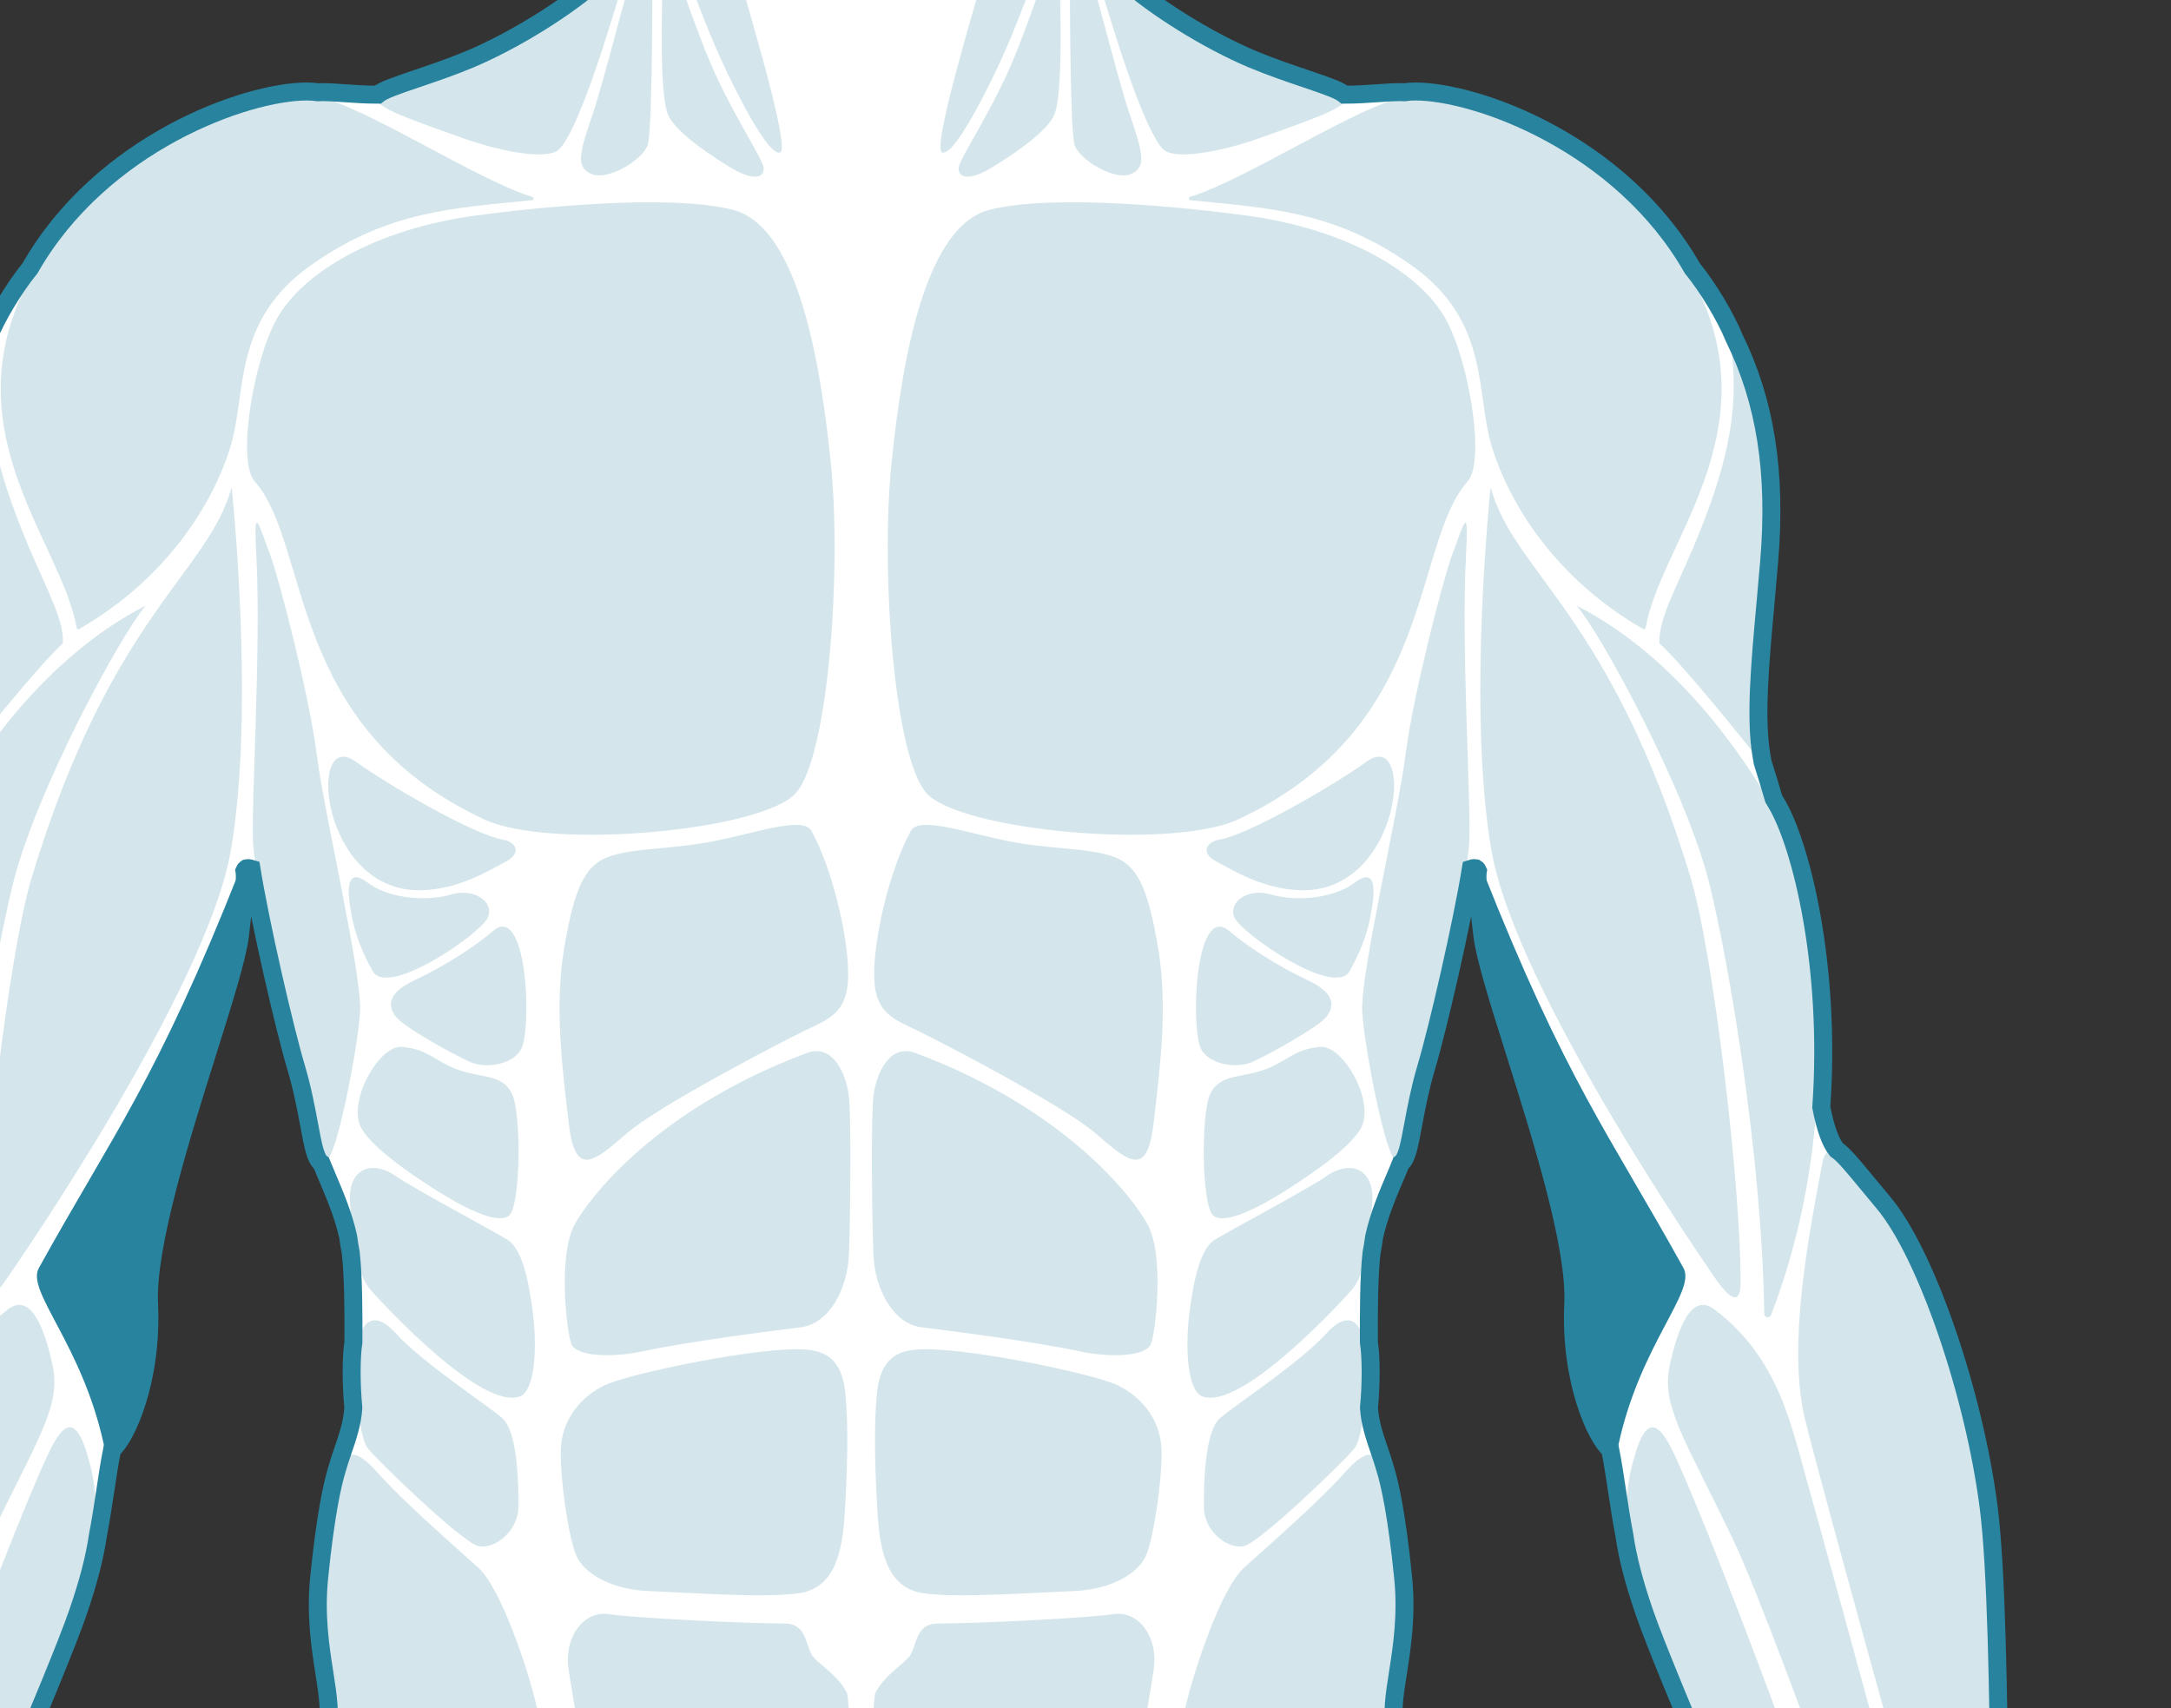 <svg width="61" height="48" viewBox="0 0 61 48" fill="none" xmlns="http://www.w3.org/2000/svg">
<rect x="0" y="0" width="61" height="48" fill="#333333" stroke="none"/>
<g clip-path="url(#clip0_4055_7015)">
<path d="M39.808 158.241C39.624 158.241 39.476 158.133 39.333 158.03C39.214 157.944 39.101 157.862 38.994 157.862C38.975 157.862 38.957 157.865 38.938 157.869C38.815 157.901 38.748 157.954 38.669 158.015C38.559 158.102 38.434 158.2 38.179 158.2C38.162 158.2 38.145 158.199 38.127 158.198C37.889 158.187 37.741 158.087 37.611 157.998C37.49 157.917 37.395 157.853 37.236 157.853C37.226 157.853 37.217 157.853 37.207 157.853C37.04 157.861 36.943 157.918 36.822 157.989C36.669 158.079 36.496 158.18 36.173 158.198C36.151 158.2 36.129 158.2 36.107 158.2C35.805 158.2 35.546 158.085 35.317 157.983C35.125 157.898 34.944 157.817 34.763 157.813L34.748 157.813C34.563 157.813 34.336 157.888 34.096 157.967C33.797 158.066 33.458 158.178 33.106 158.178L33.08 158.178C32.232 158.165 31.751 157.728 31.649 156.881C31.594 156.432 31.743 155.945 31.888 155.475C32.054 154.931 32.227 154.369 32.098 153.853C31.826 152.763 31.669 151.36 31.709 150.363C31.736 149.679 31.523 148.757 31.335 147.944C31.245 147.552 31.16 147.183 31.102 146.85C30.981 146.156 31.489 144.938 31.937 143.863C32.182 143.275 32.414 142.719 32.461 142.421C32.562 141.775 32.446 138.256 32.384 136.364L32.375 136.087C32.324 135.717 32.272 135.323 32.221 134.933C32.081 133.871 31.95 132.868 31.835 132.439L31.749 132.118C31.443 130.982 30.984 129.275 30.983 128.678C30.877 128.402 30.723 127.993 30.565 127.528C30.184 127.059 29.907 126.027 29.741 124.46C29.48 121.984 29.768 118.507 30.068 117.05C30.219 116.317 30.454 115.429 30.662 114.646C30.861 113.899 31.049 113.193 31.122 112.77C31.198 112.336 31.215 112.09 31.225 111.944C31.232 111.848 31.236 111.784 31.255 111.734C31.23 111.599 31.202 111.446 31.173 111.282C31.029 110.476 30.833 109.373 30.577 108.802C30.239 108.051 29.797 105.811 29.608 104.855L29.601 104.822C29.541 104.517 29.486 104.007 29.437 103.304C29.345 102.548 29.317 101.638 29.298 101.037L29.294 100.933C29.285 100.647 29.285 100.076 29.346 99.863C29.338 99.683 29.308 99.518 29.222 99.181C29.134 98.829 29.074 98.449 29.005 98.009C28.971 97.795 28.936 97.566 28.893 97.32C28.849 97.164 28.82 97.008 28.808 96.856C28.729 96.446 28.669 96.252 28.616 96.081C28.554 95.879 28.5 95.703 28.434 95.263C28.346 95.142 28.294 94.69 28.142 92.996C28.081 92.325 28.019 91.63 27.956 91.11C27.923 90.831 27.903 90.474 27.897 90.048C27.838 89.926 27.759 89.802 27.675 89.671C27.582 89.524 27.485 89.372 27.397 89.197C27.044 88.866 26.69 87.039 26.633 86.541C26.503 85.419 25.682 80.47 25.207 78.892C24.666 77.091 25.037 73.46 25.081 73.052C25.096 72.914 25.109 72.777 25.123 72.642C25.18 72.065 25.235 71.52 25.366 71.1C25.229 70.843 24.588 70.727 24.278 70.727H24.115C23.807 70.727 23.174 70.841 23.027 71.102C23.158 71.522 23.213 72.067 23.27 72.643C23.284 72.777 23.297 72.914 23.312 73.052C23.357 73.46 23.727 77.091 23.186 78.892C22.711 80.47 21.89 85.419 21.76 86.541C21.703 87.039 21.349 88.866 20.996 89.197C20.908 89.372 20.811 89.524 20.718 89.67C20.634 89.801 20.555 89.926 20.496 90.048C20.49 90.474 20.47 90.831 20.437 91.11C20.374 91.63 20.312 92.325 20.252 92.997C20.099 94.69 20.047 95.142 19.959 95.263C19.893 95.703 19.839 95.879 19.777 96.081C19.724 96.252 19.665 96.446 19.584 96.856C19.573 97.008 19.544 97.164 19.497 97.333C19.457 97.566 19.422 97.794 19.388 98.008C19.319 98.448 19.26 98.829 19.171 99.181C19.099 99.462 19.068 99.618 19.054 99.762C19.088 99.908 19.092 100.203 19.096 100.689L19.099 100.927C19.106 101.569 19.069 102.619 18.944 103.465C18.899 104.081 18.847 104.541 18.792 104.822L18.786 104.851C18.597 105.808 18.154 108.05 17.816 108.802C17.56 109.373 17.363 110.477 17.22 111.282C17.191 111.446 17.163 111.599 17.138 111.734C17.157 111.784 17.161 111.848 17.168 111.943C17.178 112.09 17.195 112.336 17.271 112.77C17.345 113.193 17.532 113.899 17.731 114.647C17.939 115.43 18.174 116.317 18.325 117.05C18.625 118.507 18.913 121.984 18.652 124.46C18.531 125.6 18.282 127.071 17.776 127.651C17.617 128.126 17.482 128.489 17.41 128.678C17.409 129.276 16.95 130.984 16.644 132.12L16.558 132.439C16.444 132.868 16.312 133.87 16.173 134.931C16.121 135.322 16.07 135.717 16.018 136.087L16.009 136.369C15.947 138.259 15.831 141.776 15.932 142.421C15.979 142.719 16.211 143.275 16.456 143.863C16.904 144.937 17.412 146.156 17.291 146.85C17.233 147.183 17.148 147.552 17.058 147.944C16.87 148.757 16.657 149.679 16.684 150.363C16.724 151.36 16.567 152.763 16.295 153.853C16.166 154.369 16.339 154.931 16.505 155.475C16.65 155.945 16.799 156.432 16.744 156.881C16.642 157.728 16.16 158.165 15.313 158.178L15.287 158.178C14.935 158.178 14.596 158.066 14.297 157.967C14.057 157.888 13.83 157.813 13.645 157.813L13.63 157.813C13.449 157.817 13.268 157.898 13.076 157.983C12.847 158.085 12.588 158.2 12.286 158.2C12.264 158.2 12.242 158.2 12.22 158.198C11.897 158.18 11.724 158.079 11.572 157.989C11.45 157.918 11.353 157.861 11.186 157.853C11.176 157.853 11.167 157.853 11.157 157.853C10.998 157.853 10.903 157.917 10.783 157.998C10.652 158.087 10.504 158.187 10.266 158.198C10.248 158.199 10.231 158.2 10.214 158.2C9.96 158.2 9.834 158.102 9.723 158.015C9.645 157.954 9.578 157.901 9.455 157.869C9.436 157.865 9.418 157.862 9.399 157.862C9.292 157.862 9.179 157.944 9.06 158.03C8.917 158.133 8.769 158.241 8.585 158.241C8.571 158.241 8.557 158.24 8.543 158.239C8.311 158.217 8.191 158.12 8.084 158.034C8.02 157.981 7.963 157.936 7.881 157.906C7.87 157.903 7.859 157.901 7.845 157.901C7.771 157.901 7.662 157.957 7.546 158.018C7.373 158.107 7.158 158.219 6.912 158.219C6.384 158.219 6.114 157.956 5.948 157.283C5.782 156.606 5.928 155.508 6.461 154.841C6.599 154.669 6.818 154.406 7.072 154.102C7.72 153.326 8.607 152.262 8.99 151.684C9.523 150.878 9.74 149.436 9.427 148.773C9.026 147.924 8.942 147.132 9.177 146.419L9.256 146.18C9.475 145.52 9.702 144.838 9.8 144.009C9.88 143.327 9.844 141.675 9.776 140.422C9.713 140.141 9.661 139.844 9.623 139.541C9.404 137.809 8.408 130.308 7.89 127.982C7.403 125.796 6.632 121.788 6.503 119.709C6.389 117.874 6.519 116.679 6.597 115.965L6.615 115.804C6.642 115.552 6.714 115.065 6.763 114.839C6.86 114.344 6.996 113.884 7.116 113.479C7.186 113.242 7.252 113.018 7.303 112.812C7.335 112.564 7.414 111.996 7.497 111.8L7.508 111.742C7.593 111.31 7.689 110.821 7.739 110.367C7.737 110.08 7.744 109.811 7.76 109.545C7.675 108.611 7.64 105.081 7.75 103.467C7.822 102.412 8.106 100.852 8.334 99.599C8.455 98.93 8.56 98.352 8.593 98.061C8.632 97.706 8.612 97.204 8.532 96.567L8.531 96.564C7.559 94.17 6.572 91.662 6.13 89.641C5.908 88.626 5.866 86.847 5.824 85.128C5.786 83.533 5.747 81.885 5.562 80.95C5.188 79.061 5.135 75.793 5.19 74.177C5.17 73.814 5.227 73.076 5.26 72.752C5.24 72.689 5.246 72.61 5.256 72.533C5.281 72.328 5.306 71.877 5.338 71.306C5.419 69.845 5.541 67.637 5.837 66.397C6.235 64.73 6.99 60.294 6.959 58.88C6.928 57.444 7.661 54.371 8.203 52.705C8.315 52.232 8.514 51.493 8.689 50.841C8.785 50.487 8.872 50.164 8.932 49.932C8.968 49.486 9.081 49.036 9.175 48.692C9.304 48.221 9.215 47.656 9.113 47.001C9.001 46.283 8.861 45.389 8.968 44.329C9.145 42.572 9.341 41.692 9.475 41.263C9.518 41.105 9.574 40.943 9.633 40.771C9.765 40.387 9.901 39.989 9.928 39.562C9.864 38.894 9.865 38.123 9.93 37.717C9.935 36.848 9.93 35.87 9.855 35.201C9.829 35.071 9.804 34.915 9.782 34.75C9.651 34.145 9.387 33.528 9.195 33.078C9.131 32.93 9.076 32.8 9.031 32.686C8.866 32.566 8.801 32.218 8.684 31.593C8.6 31.143 8.495 30.585 8.324 30.01C7.988 28.884 7.314 25.949 7.065 24.411C7.03 24.4 6.996 24.394 6.967 24.394C6.938 24.394 6.925 24.4 6.921 24.401C6.906 24.41 6.887 24.425 6.868 24.468C6.915 24.75 6.812 25.706 6.743 26.282C6.669 26.901 6.281 28.133 5.833 29.559C5.066 31.998 4.112 35.033 4.188 36.643C4.289 38.798 3.541 40.412 3.15 40.732C3.074 41.118 3.012 41.531 2.952 41.93C2.891 42.333 2.828 42.749 2.751 43.145C2.662 43.759 2.479 44.467 2.192 45.301C1.904 46.139 1.054 48.209 -0.081 50.838C-0.232 51.325 -0.399 51.86 -0.576 52.426C-1.717 56.072 -3.279 61.066 -3.318 62.839C-3.329 63.347 -3.045 64.125 -2.575 65.345C-2.053 66.699 -2.143 69.358 -3.338 71.618C-3.846 72.58 -4.296 74.051 -4.731 75.473C-5.154 76.854 -5.554 78.159 -5.948 78.746C-6.183 79.095 -6.426 79.272 -6.67 79.272C-6.921 79.272 -7.109 79.091 -7.236 78.905C-7.434 79.916 -7.892 81.731 -8.654 81.869C-8.708 81.879 -8.762 81.884 -8.813 81.884C-9.188 81.884 -9.462 81.625 -9.599 81.155C-9.836 81.964 -10.271 83.049 -10.895 83.049L-10.916 83.049C-11.795 83.016 -11.821 81.862 -11.781 80.56C-11.85 80.599 -11.929 80.619 -12.015 80.619C-12.591 80.619 -13.283 79.754 -13.412 78.872C-13.732 76.691 -13.52 74.077 -13.366 72.168C-13.29 71.231 -13.211 70.264 -13.276 69.99C-13.394 70.1 -13.545 70.296 -13.718 70.519C-14.043 70.94 -14.446 71.463 -14.92 71.789C-15.304 72.053 -15.762 72.193 -16.244 72.193C-17.001 72.193 -17.668 71.851 -17.828 71.38C-17.889 71.202 -17.924 70.852 -17.474 70.503C-16.302 69.596 -14.056 66.316 -13.257 64.348C-12.724 63.035 -11.743 62.6 -10.955 62.251C-10.485 62.042 -10.078 61.862 -9.878 61.545C-9.415 60.814 -8.714 57.251 -7.794 50.956C-7.757 47.54 -7.703 44.063 -7.484 42.357C-7.071 39.132 -5.719 35.214 -4.532 33.801C-4.362 33.599 -4.211 33.415 -4.075 33.251C-3.664 32.752 -3.41 32.444 -3.218 32.313C-3.048 32.085 -2.902 31.657 -2.785 31.041C-3.051 27.082 -2.201 23.698 -1.512 22.557L-1.475 22.496C-1.395 22.223 -1.284 21.875 -1.167 21.507L-1.125 21.378L-1.103 21.249C-0.919 20.182 -1.056 18.68 -1.214 16.941C-1.249 16.559 -1.285 16.169 -1.318 15.772C-1.525 13.277 -1.212 11.281 -0.33 9.489C-0.079 8.879 0.394 8.092 0.845 7.535C2.846 4.027 6.898 2.571 8.625 2.571C8.737 2.571 8.839 2.578 8.928 2.592C8.97 2.589 9.014 2.589 9.06 2.589C9.243 2.589 9.46 2.604 9.69 2.62C9.969 2.639 10.286 2.661 10.61 2.661C10.759 2.536 11.089 2.421 11.691 2.217C12.12 2.072 12.655 1.892 13.189 1.669C14.434 1.149 15.97 0.195 16.842 -0.6C17.111 -0.845 17.279 -0.975 17.398 -1.028C17.48 -1.143 17.568 -1.257 17.659 -1.376C18 -1.821 18.387 -2.325 18.492 -2.843C18.458 -3.143 18.447 -4.789 18.559 -5.871C18.546 -6.044 18.533 -6.131 18.525 -6.174C18.509 -6.254 18.495 -6.336 18.482 -6.42C18.419 -6.804 18.348 -7.239 17.936 -7.853C17.585 -8.377 17.488 -9.596 17.468 -10.526C17.464 -10.705 17.317 -10.852 17.141 -10.852C17.118 -10.852 17.095 -10.849 17.072 -10.844C16.967 -10.821 16.858 -10.809 16.755 -10.809C16.478 -10.809 16.249 -10.893 16.093 -11.052C15.932 -11.216 15.854 -11.452 15.86 -11.753C15.88 -12.805 15.666 -13.415 15.477 -13.954C15.382 -14.225 15.292 -14.482 15.238 -14.77C15.142 -15.283 15.083 -15.973 15.35 -16.346C15.455 -16.492 15.599 -16.579 15.778 -16.605C15.822 -16.611 15.867 -16.614 15.913 -16.614C16.061 -16.614 16.217 -16.581 16.374 -16.514C16.396 -16.504 16.418 -16.5 16.441 -16.5C16.488 -16.5 16.536 -16.521 16.571 -16.559C16.607 -16.597 16.624 -16.647 16.62 -16.7C16.504 -18.238 16.399 -22.027 17.912 -23.968C19.711 -26.277 22.477 -26.744 23.584 -26.838C23.727 -26.85 23.899 -26.863 24.137 -26.863C24.316 -26.863 24.51 -26.856 24.714 -26.84C25.84 -26.757 28.657 -26.309 30.481 -23.968C31.994 -22.027 31.888 -18.238 31.773 -16.699C31.769 -16.647 31.786 -16.597 31.822 -16.559C31.857 -16.521 31.904 -16.5 31.952 -16.5C31.975 -16.5 31.997 -16.504 32.018 -16.514C32.176 -16.581 32.331 -16.614 32.48 -16.614C32.525 -16.614 32.57 -16.611 32.614 -16.605C32.793 -16.579 32.937 -16.492 33.042 -16.346C33.309 -15.973 33.251 -15.283 33.155 -14.77C33.101 -14.482 33.011 -14.225 32.916 -13.954C32.727 -13.415 32.513 -12.805 32.533 -11.753C32.539 -11.452 32.46 -11.216 32.3 -11.052C32.144 -10.893 31.915 -10.809 31.638 -10.809C31.535 -10.809 31.425 -10.821 31.32 -10.844C31.298 -10.849 31.274 -10.852 31.251 -10.852C31.075 -10.852 30.929 -10.705 30.925 -10.526C30.905 -9.596 30.808 -8.378 30.456 -7.853C30.044 -7.239 29.974 -6.804 29.911 -6.42C29.897 -6.336 29.884 -6.254 29.868 -6.174C29.859 -6.131 29.847 -6.043 29.834 -5.871C29.946 -4.789 29.934 -3.142 29.9 -2.843C30.006 -2.325 30.392 -1.821 30.734 -1.376C30.826 -1.256 30.915 -1.139 30.995 -1.028C31.114 -0.975 31.282 -0.845 31.551 -0.6C32.422 0.195 33.959 1.149 35.203 1.669C35.738 1.892 36.272 2.072 36.702 2.217C37.303 2.421 37.634 2.536 37.783 2.661C38.107 2.661 38.423 2.639 38.703 2.62C38.933 2.604 39.15 2.589 39.333 2.589C39.379 2.589 39.423 2.589 39.465 2.592C39.554 2.578 39.655 2.571 39.768 2.571C41.495 2.571 45.547 4.027 47.548 7.535C47.999 8.093 48.472 8.88 48.727 9.497C49.605 11.281 49.918 13.277 49.71 15.772C49.677 16.169 49.642 16.56 49.607 16.942C49.449 18.68 49.312 20.182 49.496 21.249L49.525 21.42L49.527 21.426C49.646 21.806 49.758 22.166 49.837 22.445L49.904 22.557C50.601 23.71 51.455 27.126 51.174 31.114C51.287 31.696 51.431 32.097 51.602 32.308C51.796 32.436 52.053 32.748 52.47 33.253C52.605 33.417 52.756 33.6 52.925 33.801C54.112 35.214 55.464 39.132 55.877 42.356C56.096 44.063 56.15 47.54 56.187 50.956C57.107 57.251 57.808 60.814 58.271 61.545C58.471 61.862 58.878 62.042 59.348 62.251C60.136 62.6 61.117 63.035 61.65 64.348C62.448 66.316 64.695 69.595 65.867 70.503C66.317 70.852 66.282 71.202 66.221 71.38C66.06 71.851 65.394 72.193 64.637 72.193C64.155 72.193 63.697 72.053 63.313 71.789C62.839 71.463 62.435 70.94 62.111 70.52C61.938 70.296 61.787 70.1 61.669 69.99C61.604 70.264 61.682 71.23 61.758 72.168C61.913 74.076 62.125 76.69 61.805 78.872C61.676 79.754 60.984 80.619 60.408 80.619C60.322 80.619 60.243 80.599 60.174 80.56C60.214 81.861 60.188 83.016 59.308 83.049L59.288 83.049C58.663 83.049 58.229 81.964 57.992 81.155C57.854 81.624 57.581 81.884 57.206 81.884C57.155 81.884 57.101 81.879 57.046 81.869C56.284 81.73 55.826 79.916 55.629 78.905C55.501 79.091 55.313 79.272 55.063 79.272C54.819 79.272 54.576 79.095 54.341 78.746C53.946 78.159 53.547 76.854 53.124 75.473C52.689 74.051 52.239 72.58 51.731 71.618C50.536 69.358 50.446 66.699 50.967 65.345C51.438 64.125 51.722 63.347 51.711 62.839C51.672 61.066 50.109 56.072 48.969 52.426C48.792 51.86 48.625 51.325 48.474 50.838C47.339 48.209 46.489 46.139 46.2 45.301C45.913 44.467 45.73 43.759 45.641 43.138C45.565 42.749 45.502 42.333 45.441 41.931C45.381 41.531 45.319 41.118 45.243 40.732C44.851 40.412 44.104 38.797 44.205 36.643C44.281 35.033 43.327 31.998 42.56 29.559C42.111 28.133 41.724 26.901 41.65 26.282C41.58 25.706 41.478 24.75 41.525 24.468C41.506 24.425 41.486 24.409 41.472 24.401C41.468 24.4 41.455 24.393 41.426 24.393C41.397 24.393 41.363 24.399 41.328 24.411C41.079 25.948 40.405 28.884 40.069 30.01C39.898 30.585 39.793 31.143 39.709 31.593C39.592 32.218 39.527 32.566 39.361 32.686C39.317 32.8 39.261 32.93 39.198 33.078C39.006 33.528 38.742 34.145 38.609 34.761C38.589 34.914 38.564 35.07 38.536 35.212C38.463 35.87 38.458 36.847 38.463 37.717C38.527 38.123 38.529 38.894 38.465 39.562C38.492 39.989 38.628 40.387 38.76 40.771C38.819 40.943 38.874 41.105 38.919 41.266C39.052 41.692 39.248 42.572 39.425 44.329C39.532 45.389 39.392 46.282 39.28 47.001C39.177 47.656 39.089 48.221 39.218 48.692C39.312 49.035 39.425 49.486 39.461 49.932C39.521 50.164 39.608 50.486 39.703 50.839C39.879 51.492 40.078 52.231 40.193 52.715C40.731 54.371 41.465 57.444 41.434 58.88C41.403 60.294 42.158 64.73 42.556 66.397C42.852 67.637 42.974 69.844 43.055 71.305C43.087 71.877 43.111 72.328 43.137 72.532C43.147 72.61 43.153 72.689 43.133 72.752C43.166 73.076 43.223 73.813 43.203 74.189C43.258 75.793 43.205 79.06 42.831 80.95C42.646 81.885 42.607 83.533 42.568 85.127C42.527 86.847 42.484 88.626 42.263 89.641C41.821 91.662 40.834 94.169 39.862 96.565L39.861 96.567C39.781 97.204 39.761 97.706 39.8 98.061C39.832 98.352 39.937 98.93 40.059 99.599C40.287 100.852 40.571 102.412 40.642 103.467C40.753 105.086 40.717 108.631 40.632 109.548C40.649 109.805 40.656 110.077 40.654 110.367C40.703 110.821 40.8 111.31 40.885 111.742L40.896 111.799C40.979 111.996 41.058 112.564 41.09 112.813C41.141 113.017 41.207 113.241 41.277 113.478C41.435 114.012 41.614 114.616 41.705 115.292C41.735 115.461 41.762 115.65 41.778 115.804L41.795 115.965C41.873 116.679 42.004 117.874 41.89 119.709C41.761 121.788 40.99 125.795 40.503 127.982C39.984 130.31 38.989 137.809 38.77 139.541C38.732 139.844 38.68 140.141 38.617 140.422C38.549 141.674 38.512 143.327 38.593 144.009C38.691 144.839 38.918 145.521 39.137 146.181L39.216 146.418C39.45 147.132 39.367 147.924 38.966 148.772C38.653 149.436 38.87 150.878 39.403 151.684C39.786 152.262 40.674 153.326 41.322 154.103C41.575 154.407 41.794 154.669 41.932 154.841C42.465 155.508 42.611 156.606 42.444 157.283C42.279 157.956 42.008 158.219 41.48 158.219C41.235 158.219 41.02 158.107 40.847 158.018C40.731 157.957 40.622 157.901 40.547 157.901C40.534 157.901 40.523 157.902 40.512 157.906C40.429 157.936 40.373 157.981 40.308 158.034C40.202 158.12 40.082 158.217 39.85 158.238C39.836 158.24 39.822 158.241 39.808 158.241Z" fill="white" stroke="#28839F" stroke-width="0.505"/>
<path d="M2.225 17.675C2.196 17.691 2.16 17.674 2.154 17.641C1.741 15.276 -1.315 12.219 0.704 8.087C2.743 3.915 7.612 2.515 8.92 2.728C10.161 2.93 13.426 5.075 14.954 5.531C15.004 5.546 14.997 5.62 14.946 5.625C12.758 5.849 10.922 5.915 8.751 7.442C6.495 9.03 6.95 11.041 6.463 12.594C5.98 14.134 4.713 16.244 2.225 17.675Z" fill="#28839F" fill-opacity="0.2"/>
<path d="M-0.209 9.548C-0.528 11.375 -0.133 12.995 0.583 14.816C1.2 16.385 1.8 17.328 1.769 18.074C1.13 18.652 -0.589 20.784 -0.969 21.271C-0.741 19.946 -1 17.952 -1.182 15.76C-1.365 13.567 -1.167 11.497 -0.209 9.548Z" fill="#28839F" fill-opacity="0.2"/>
<path d="M6.509 13.69C5.859 16.105 3.118 17.272 0.887 24.672C0.249 26.785 -0.539 33.471 -0.513 36.08C-0.504 37.055 0.268 35.816 0.268 35.816C0.268 35.816 5.796 27.879 6.486 23.9C7.176 19.922 6.509 13.69 6.509 13.69Z" fill="#28839F" fill-opacity="0.2"/>
<path d="M4.092 17.019C3.398 17.827 1.009 22.215 0.361 24.845C-0.205 27.143 -1.112 32.501 -1.178 36.919C-1.18 37.028 -1.331 37.053 -1.37 36.952C-3.807 30.623 -2.328 24.169 -1.395 22.626C-0.605 21.319 1.202 18.5 4.092 17.019Z" fill="#28839F" fill-opacity="0.2"/>
<path d="M1.09 35.634C0.729 36.287 2.307 37.775 2.916 40.587C3.02 41.067 4.174 39.237 4.052 36.649C3.93 34.06 6.41 27.91 6.608 26.265C6.806 24.621 6.73 24.469 6.73 24.469C4.393 30.38 3.18 31.858 1.09 35.634Z" fill="#28839F"/>
<path d="M0.228 36.791C-1.59 38.155 -1.943 40.09 -2.369 41.582C-2.795 43.074 -6.34 56.03 -6.659 57.385C-6.979 58.74 -7.085 60.354 -6.599 59.73C-6.112 59.105 -1.654 46.088 -0.3 43.256C1.055 40.425 1.73 39.513 1.475 38.354C1.273 37.43 0.897 36.288 0.228 36.791Z" fill="#28839F" fill-opacity="0.2"/>
<path d="M1.536 40.505C0.741 41.849 -3.677 53.659 -4.428 56.583C-5.178 59.506 -5.199 60.683 -4.712 60.399C-4.225 60.115 1.212 47.732 2.064 45.255C2.916 42.779 2.723 41.764 2.439 40.83C2.155 39.896 1.861 39.957 1.536 40.505Z" fill="#28839F" fill-opacity="0.2"/>
<path d="M20.586 5.894C18.77 5.435 14.983 5.838 13.364 6.057C10.585 6.432 8.496 7.641 7.765 8.98C7.115 10.167 6.65 12.955 7.156 13.527C8.738 15.313 8.028 20.429 13.607 23.027C15.474 23.897 21.458 23.342 22.371 22.276C23.284 21.21 23.649 16.004 23.345 13.02C23.04 10.036 22.391 6.351 20.586 5.894Z" fill="#28839F" fill-opacity="0.2"/>
<path d="M16.934 -0.5C16.083 0.276 14.53 1.256 13.242 1.794C11.954 2.332 10.716 2.606 10.645 2.829C10.574 3.053 11.984 3.509 12.958 3.865C13.932 4.22 15.2 4.484 15.636 4.25C16.072 4.017 16.802 1.774 17.015 1.104C17.228 0.434 17.472 -0.358 17.563 -0.723C17.654 -1.089 17.39 -0.916 16.934 -0.5Z" fill="#28839F" fill-opacity="0.2"/>
<path d="M17.898 -1.139C17.598 -0.33 17.015 2.134 16.65 3.215C16.285 4.296 16.163 4.692 16.62 4.89C17.076 5.088 18.065 4.494 18.202 4.067C18.339 3.641 18.339 -1.063 18.324 -1.414C18.309 -1.764 18.05 -1.551 17.898 -1.139Z" fill="#28839F" fill-opacity="0.2"/>
<path d="M18.613 -0.47C18.603 0.302 18.521 2.697 18.78 3.245C19.039 3.793 20.195 4.509 20.576 4.737C20.956 4.965 21.443 5.11 21.458 4.737C21.468 4.483 20.467 3.065 19.83 1.454C19.282 0.068 18.906 -1.134 18.902 -1.14C18.704 -1.414 18.619 -0.961 18.613 -0.47Z" fill="#28839F" fill-opacity="0.2"/>
<path d="M18.63 -2.84C18.756 -2.161 19.642 0.334 20.301 1.76C20.601 2.411 21.564 4.391 21.916 4.285C22.238 4.189 20.946 -0.021 20.534 -1.485C19.61 -4.774 19.397 -6.981 18.934 -6.768C18.567 -6.599 18.582 -3.099 18.63 -2.84Z" fill="#28839F" fill-opacity="0.2"/>
<path d="M22.797 23.342C23.353 24.344 23.816 26.189 23.831 27.331C23.847 28.473 23.299 28.625 22.584 28.975C21.869 29.325 18.537 31.056 17.624 31.837C16.696 32.632 16.163 33.131 15.98 31.563C15.798 29.995 15.57 28.275 15.859 26.6C16.148 24.925 16.437 24.27 17.198 24.042C17.959 23.814 18.909 23.867 20.088 23.631C21.25 23.398 22.569 22.931 22.797 23.342Z" fill="#28839F" fill-opacity="0.2"/>
<path d="M22.66 29.592C18.422 31.183 16.537 33.678 16.143 34.416C15.676 35.288 15.918 37.395 16.052 37.76C16.183 38.12 17.189 38.159 18.08 37.968C19.358 37.694 21.671 37.4 22.492 37.298C23.314 37.197 23.811 36.202 23.852 35.268C23.892 34.334 23.923 31.391 23.852 30.802C23.781 30.214 23.425 29.304 22.66 29.592Z" fill="#28839F" fill-opacity="0.2"/>
<path d="M22.695 37.928C21.485 37.797 17.674 38.598 16.994 38.923C16.315 39.248 15.777 39.898 15.757 40.75C15.737 41.603 15.98 43.247 16.203 43.734C16.427 44.221 17.177 44.668 18.232 44.709C19.287 44.749 21.478 44.912 22.452 44.77C23.425 44.627 23.659 43.673 23.73 42.597C23.801 41.522 23.851 40.09 23.75 39.126C23.648 38.162 23.162 37.979 22.695 37.928Z" fill="#28839F" fill-opacity="0.2"/>
<path d="M14.134 23.595C13.27 23.441 10.88 22.041 9.996 21.403C8.619 20.409 8.992 25.069 11.821 25.016C12.917 24.996 13.789 24.43 14.215 24.209C14.641 23.988 14.532 23.666 14.134 23.595Z" fill="#28839F" fill-opacity="0.2"/>
<path d="M9.815 25.295C9.902 26.056 10.095 26.608 10.467 27.283C10.896 28.06 13.533 26.212 13.71 25.779C13.893 25.326 13.3 24.956 12.709 25.128C11.902 25.361 10.876 25.219 10.332 24.804C9.782 24.384 9.771 24.917 9.815 25.295Z" fill="#28839F" fill-opacity="0.2"/>
<path d="M13.85 26.164C13.405 26.55 12.531 27.133 11.659 27.539C10.852 27.915 10.904 28.285 11.122 28.57C11.34 28.854 12.704 29.615 13.201 29.838C13.698 30.061 14.52 29.879 14.677 29.402C14.943 28.595 14.771 25.366 13.85 26.164Z" fill="#28839F" fill-opacity="0.2"/>
<path d="M10.097 31.574C10.28 32.132 11.487 32.955 12.217 33.422C12.948 33.888 13.957 34.431 14.297 34.162C14.636 33.893 14.647 31.326 14.398 30.762C14.15 30.199 13.597 30.295 12.938 30.082C12.241 29.857 12.062 29.481 11.294 29.417C10.681 29.367 9.844 30.798 10.097 31.574Z" fill="#28839F" fill-opacity="0.2"/>
<path d="M11.157 33.071C11.6 33.385 13.865 34.593 14.261 34.837C14.656 35.081 14.854 35.933 14.976 36.923C15.098 37.913 15.023 39.08 14.611 39.237C13.531 39.648 10.761 36.643 10.404 36.238C9.955 35.728 9.864 34.373 9.833 33.726C9.793 32.869 10.427 32.553 11.157 33.071Z" fill="#28839F" fill-opacity="0.2"/>
<path d="M11.111 37.456C11.872 38.293 13.675 39.473 14.109 39.846C14.542 40.219 14.573 41.681 14.565 42.358C14.557 43.035 13.88 43.561 13.424 43.439C12.968 43.317 10.647 41.087 10.335 40.699C10.024 40.31 9.947 38.3 10.077 37.669C10.206 37.037 10.59 36.882 11.111 37.456Z" fill="#28839F" fill-opacity="0.2"/>
<path d="M22.046 45.621C20.626 45.61 17.776 45.459 17.096 45.357C16.416 45.256 15.828 45.986 15.98 46.941C16.132 47.895 16.711 51.691 17.928 55.527C19.145 59.364 20.038 61.739 21.235 62.815C22.431 63.891 22.715 65.149 23.314 65.058C23.912 64.967 23.915 62.554 23.922 61.602C23.929 60.787 24.004 47.981 23.793 47.565C23.573 47.13 23.139 46.853 22.884 46.598C22.612 46.325 22.726 45.626 22.046 45.621Z" fill="#28839F" fill-opacity="0.2"/>
<path d="M10.645 41.419C11.31 42.174 12.826 43.499 13.445 44.057C14.063 44.616 14.844 46.9 15.088 47.996C15.331 49.092 15.27 50.513 14.946 51.65C14.621 52.786 15.027 53.355 14.824 54.289C14.621 55.222 13.526 55.872 13.079 55.182C12.633 54.492 10.909 52.34 9.834 51.731C8.758 51.122 9.022 49.762 9.306 48.727C9.59 47.691 8.9 46.351 9.103 44.342C9.306 42.332 9.544 41.391 9.697 41.048C9.849 40.706 10.194 40.906 10.645 41.419Z" fill="#28839F" fill-opacity="0.2"/>
<path d="M7.202 15.613C7.344 18.232 7.04 22.805 7.115 23.759C7.196 24.794 8.048 28.61 8.454 29.971C8.86 31.331 8.89 32.584 9.164 32.599C9.438 32.614 10.057 29.463 10.117 28.428C10.178 27.392 9.103 22.825 8.9 21.201C8.697 19.577 7.848 16.278 7.597 15.608C7.251 14.687 7.121 14.108 7.202 15.613Z" fill="#28839F" fill-opacity="0.2"/>
<path d="M46.167 17.675C46.196 17.691 46.233 17.674 46.239 17.641C46.651 15.276 49.708 12.219 47.688 8.087C45.649 3.915 40.781 2.515 39.472 2.728C38.231 2.93 34.967 5.075 33.438 5.531C33.389 5.546 33.395 5.62 33.447 5.625C35.635 5.849 37.47 5.915 39.641 7.442C41.897 9.03 41.443 11.041 41.93 12.594C42.413 14.134 43.679 16.244 46.167 17.675Z" fill="#28839F" fill-opacity="0.2"/>
<path d="M48.602 9.548C48.921 11.375 48.526 12.995 47.81 14.816C47.193 16.385 46.593 17.328 46.624 18.074C47.263 18.652 48.982 20.784 49.362 21.271C49.134 19.946 49.393 17.952 49.575 15.76C49.758 13.567 49.56 11.497 48.602 9.548Z" fill="#28839F" fill-opacity="0.2"/>
<path d="M41.883 13.69C42.533 16.105 45.274 17.272 47.505 24.672C48.143 26.785 48.931 33.471 48.905 36.08C48.896 37.055 48.124 35.816 48.124 35.816C48.124 35.816 42.596 27.879 41.906 23.9C41.217 19.922 41.883 13.69 41.883 13.69Z" fill="#28839F" fill-opacity="0.2"/>
<path d="M44.3 17.019C44.995 17.827 47.384 22.215 48.032 24.845C48.597 27.143 49.505 32.501 49.571 36.919C49.573 37.028 49.723 37.053 49.762 36.952C52.2 30.623 50.72 24.169 49.788 22.626C48.998 21.319 47.191 18.5 44.3 17.019Z" fill="#28839F" fill-opacity="0.2"/>
<path d="M47.303 35.634C47.664 36.287 46.086 37.775 45.477 40.587C45.373 41.067 44.219 39.237 44.341 36.649C44.463 34.06 41.983 27.91 41.785 26.265C41.587 24.621 41.663 24.469 41.663 24.469C44 30.38 45.213 31.858 47.303 35.634Z" fill="#28839F"/>
<path d="M51.198 32.711C50.806 34.784 50.224 37.827 50.711 39.857C51.198 41.887 55.296 56.624 55.905 58.492C56.513 60.359 56.392 58.431 56.189 56.705C55.986 54.98 56.148 45.541 55.742 42.374C55.337 39.207 53.998 35.289 52.821 33.888C51.645 32.488 51.34 31.96 51.198 32.711Z" fill="#28839F" fill-opacity="0.2"/>
<path d="M48.165 36.791C49.983 38.155 50.336 40.09 50.762 41.582C51.188 43.074 54.733 56.03 55.053 57.385C55.372 58.74 55.479 60.354 54.992 59.73C54.505 59.105 50.047 46.088 48.693 43.256C47.339 40.425 46.663 39.513 46.918 38.354C47.12 37.43 47.496 36.288 48.165 36.791Z" fill="#28839F" fill-opacity="0.2"/>
<path d="M46.856 40.505C47.652 41.849 52.07 53.659 52.821 56.583C53.571 59.506 53.592 60.683 53.105 60.399C52.618 60.115 47.181 47.732 46.329 45.255C45.477 42.779 45.67 41.764 45.954 40.83C46.238 39.896 46.532 39.957 46.856 40.505Z" fill="#28839F" fill-opacity="0.2"/>
<path d="M27.808 5.894C29.624 5.435 33.411 5.838 35.029 6.057C37.809 6.432 39.897 7.641 40.629 8.98C41.278 10.167 41.744 12.955 41.237 13.527C39.655 15.313 40.365 20.429 34.786 23.027C32.919 23.897 26.935 23.342 26.022 22.276C25.109 21.21 24.744 16.004 25.049 13.02C25.353 10.036 26.002 6.351 27.808 5.894Z" fill="#28839F" fill-opacity="0.2"/>
<path d="M31.459 -0.5C32.31 0.276 33.863 1.256 35.151 1.794C36.44 2.332 37.677 2.606 37.748 2.829C37.819 3.053 36.409 3.509 35.435 3.865C34.462 4.22 33.194 4.484 32.758 4.25C32.322 4.017 31.591 1.774 31.378 1.104C31.165 0.434 30.922 -0.358 30.831 -0.723C30.739 -1.089 31.003 -0.916 31.459 -0.5Z" fill="#28839F" fill-opacity="0.2"/>
<path d="M30.496 -1.139C30.795 -0.33 31.378 2.134 31.743 3.215C32.108 4.296 32.23 4.692 31.774 4.89C31.317 5.088 30.328 4.494 30.191 4.067C30.054 3.641 30.054 -1.063 30.07 -1.414C30.085 -1.764 30.343 -1.551 30.496 -1.139Z" fill="#28839F" fill-opacity="0.2"/>
<path d="M29.78 -0.47C29.791 0.302 29.872 2.697 29.613 3.245C29.354 3.793 28.198 4.509 27.818 4.737C27.437 4.965 26.95 5.11 26.935 4.737C26.925 4.483 27.926 3.065 28.563 1.454C29.111 0.068 29.487 -1.134 29.491 -1.14C29.689 -1.414 29.774 -0.961 29.78 -0.47Z" fill="#28839F" fill-opacity="0.2"/>
<path d="M29.763 -2.84C29.636 -2.161 28.75 0.334 28.092 1.76C27.791 2.411 26.829 4.391 26.476 4.285C26.154 4.189 27.447 -0.021 27.858 -1.485C28.783 -4.774 28.996 -6.981 29.458 -6.768C29.826 -6.599 29.811 -3.099 29.763 -2.84Z" fill="#28839F" fill-opacity="0.2"/>
<path d="M25.596 23.342C25.04 24.344 24.577 26.189 24.562 27.331C24.547 28.473 25.094 28.625 25.809 28.975C26.524 29.325 29.857 31.056 30.77 31.837C31.698 32.632 32.23 33.131 32.413 31.563C32.595 29.995 32.824 28.275 32.534 26.6C32.245 24.925 31.956 24.27 31.195 24.042C30.435 23.814 29.484 23.867 28.305 23.631C27.143 23.398 25.825 22.931 25.596 23.342Z" fill="#28839F" fill-opacity="0.2"/>
<path d="M25.733 29.592C29.97 31.183 31.855 33.678 32.25 34.416C32.717 35.288 32.475 37.395 32.341 37.76C32.209 38.12 31.203 38.159 30.313 37.968C29.035 37.694 26.722 37.4 25.9 37.298C25.079 37.197 24.582 36.202 24.541 35.268C24.501 34.334 24.47 31.391 24.541 30.802C24.612 30.214 24.967 29.304 25.733 29.592Z" fill="#28839F" fill-opacity="0.2"/>
<path d="M25.698 37.928C26.907 37.797 30.718 38.598 31.398 38.923C32.078 39.248 32.615 39.898 32.636 40.75C32.656 41.603 32.412 43.247 32.189 43.734C31.966 44.221 31.215 44.668 30.16 44.709C29.106 44.749 26.915 44.912 25.941 44.77C24.967 44.627 24.734 43.673 24.663 42.597C24.592 41.522 24.541 40.09 24.643 39.126C24.744 38.162 25.231 37.979 25.698 37.928Z" fill="#28839F" fill-opacity="0.2"/>
<path d="M34.258 23.595C35.123 23.441 37.512 22.041 38.397 21.403C39.774 20.409 39.4 25.069 36.571 25.016C35.476 24.996 34.603 24.43 34.177 24.209C33.751 23.988 33.86 23.666 34.258 23.595Z" fill="#28839F" fill-opacity="0.2"/>
<path d="M38.578 25.295C38.491 26.056 38.298 26.608 37.925 27.283C37.497 28.06 34.86 26.212 34.683 25.779C34.5 25.326 35.093 24.956 35.684 25.128C36.491 25.361 37.517 25.219 38.061 24.804C38.611 24.384 38.622 24.917 38.578 25.295Z" fill="#28839F" fill-opacity="0.2"/>
<path d="M34.543 26.164C34.988 26.55 35.861 27.133 36.734 27.539C37.541 27.915 37.489 28.285 37.271 28.57C37.053 28.854 35.689 29.615 35.192 29.838C34.695 30.061 33.873 29.879 33.716 29.402C33.45 28.595 33.622 25.366 34.543 26.164Z" fill="#28839F" fill-opacity="0.2"/>
<path d="M38.295 31.574C38.113 32.132 36.906 32.955 36.175 33.422C35.445 33.888 34.436 34.431 34.096 34.162C33.756 33.893 33.746 31.326 33.995 30.762C34.243 30.199 34.796 30.295 35.455 30.082C36.152 29.857 36.331 29.481 37.099 29.417C37.712 29.367 38.549 30.798 38.295 31.574Z" fill="#28839F" fill-opacity="0.2"/>
<path d="M37.235 33.071C36.792 33.385 34.527 34.593 34.131 34.837C33.736 35.081 33.538 35.933 33.416 36.923C33.295 37.913 33.369 39.08 33.781 39.237C34.862 39.648 37.632 36.643 37.988 36.238C38.437 35.728 38.529 34.373 38.559 33.726C38.599 32.869 37.965 32.553 37.235 33.071Z" fill="#28839F" fill-opacity="0.2"/>
<path d="M37.281 37.456C36.521 38.293 34.718 39.473 34.284 39.846C33.85 40.219 33.82 41.681 33.828 42.358C33.835 43.035 34.512 43.561 34.969 43.439C35.425 43.317 37.745 41.087 38.057 40.699C38.369 40.31 38.445 38.3 38.316 37.669C38.187 37.037 37.803 36.882 37.281 37.456Z" fill="#28839F" fill-opacity="0.2"/>
<path d="M26.347 45.621C27.767 45.61 30.617 45.459 31.297 45.357C31.976 45.256 32.565 45.986 32.412 46.941C32.26 47.895 31.682 51.691 30.465 55.527C29.248 59.364 28.355 61.739 27.158 62.815C25.961 63.891 25.677 65.149 25.079 65.058C24.48 64.967 24.478 62.554 24.47 61.602C24.464 60.787 24.389 47.981 24.6 47.565C24.819 47.13 25.254 46.853 25.509 46.598C25.781 46.325 25.667 45.626 26.347 45.621Z" fill="#28839F" fill-opacity="0.2"/>
<path d="M37.748 41.419C37.083 42.174 35.567 43.499 34.948 44.057C34.33 44.616 33.548 46.9 33.305 47.996C33.062 49.092 33.122 50.513 33.447 51.65C33.772 52.786 33.366 53.355 33.569 54.289C33.772 55.222 34.867 55.872 35.313 55.182C35.76 54.492 37.484 52.34 38.559 51.731C39.634 51.122 39.371 49.762 39.087 48.727C38.803 47.691 39.492 46.351 39.289 44.342C39.087 42.332 38.848 41.391 38.696 41.048C38.544 40.706 38.199 40.906 37.748 41.419Z" fill="#28839F" fill-opacity="0.2"/>
<path d="M41.191 15.613C41.048 18.232 41.353 22.805 41.278 23.759C41.197 24.794 40.345 28.61 39.939 29.971C39.533 31.331 39.503 32.584 39.229 32.599C38.955 32.614 38.336 29.463 38.275 28.428C38.215 27.392 39.29 22.825 39.493 21.201C39.696 19.577 40.545 16.278 40.796 15.608C41.142 14.687 41.272 14.108 41.191 15.613Z" fill="#28839F" fill-opacity="0.2"/>
</g>
<defs>
<clipPath id="clip0_4055_7015">
<rect width="61" height="48" fill="white"/>
</clipPath>
</defs>
</svg>

